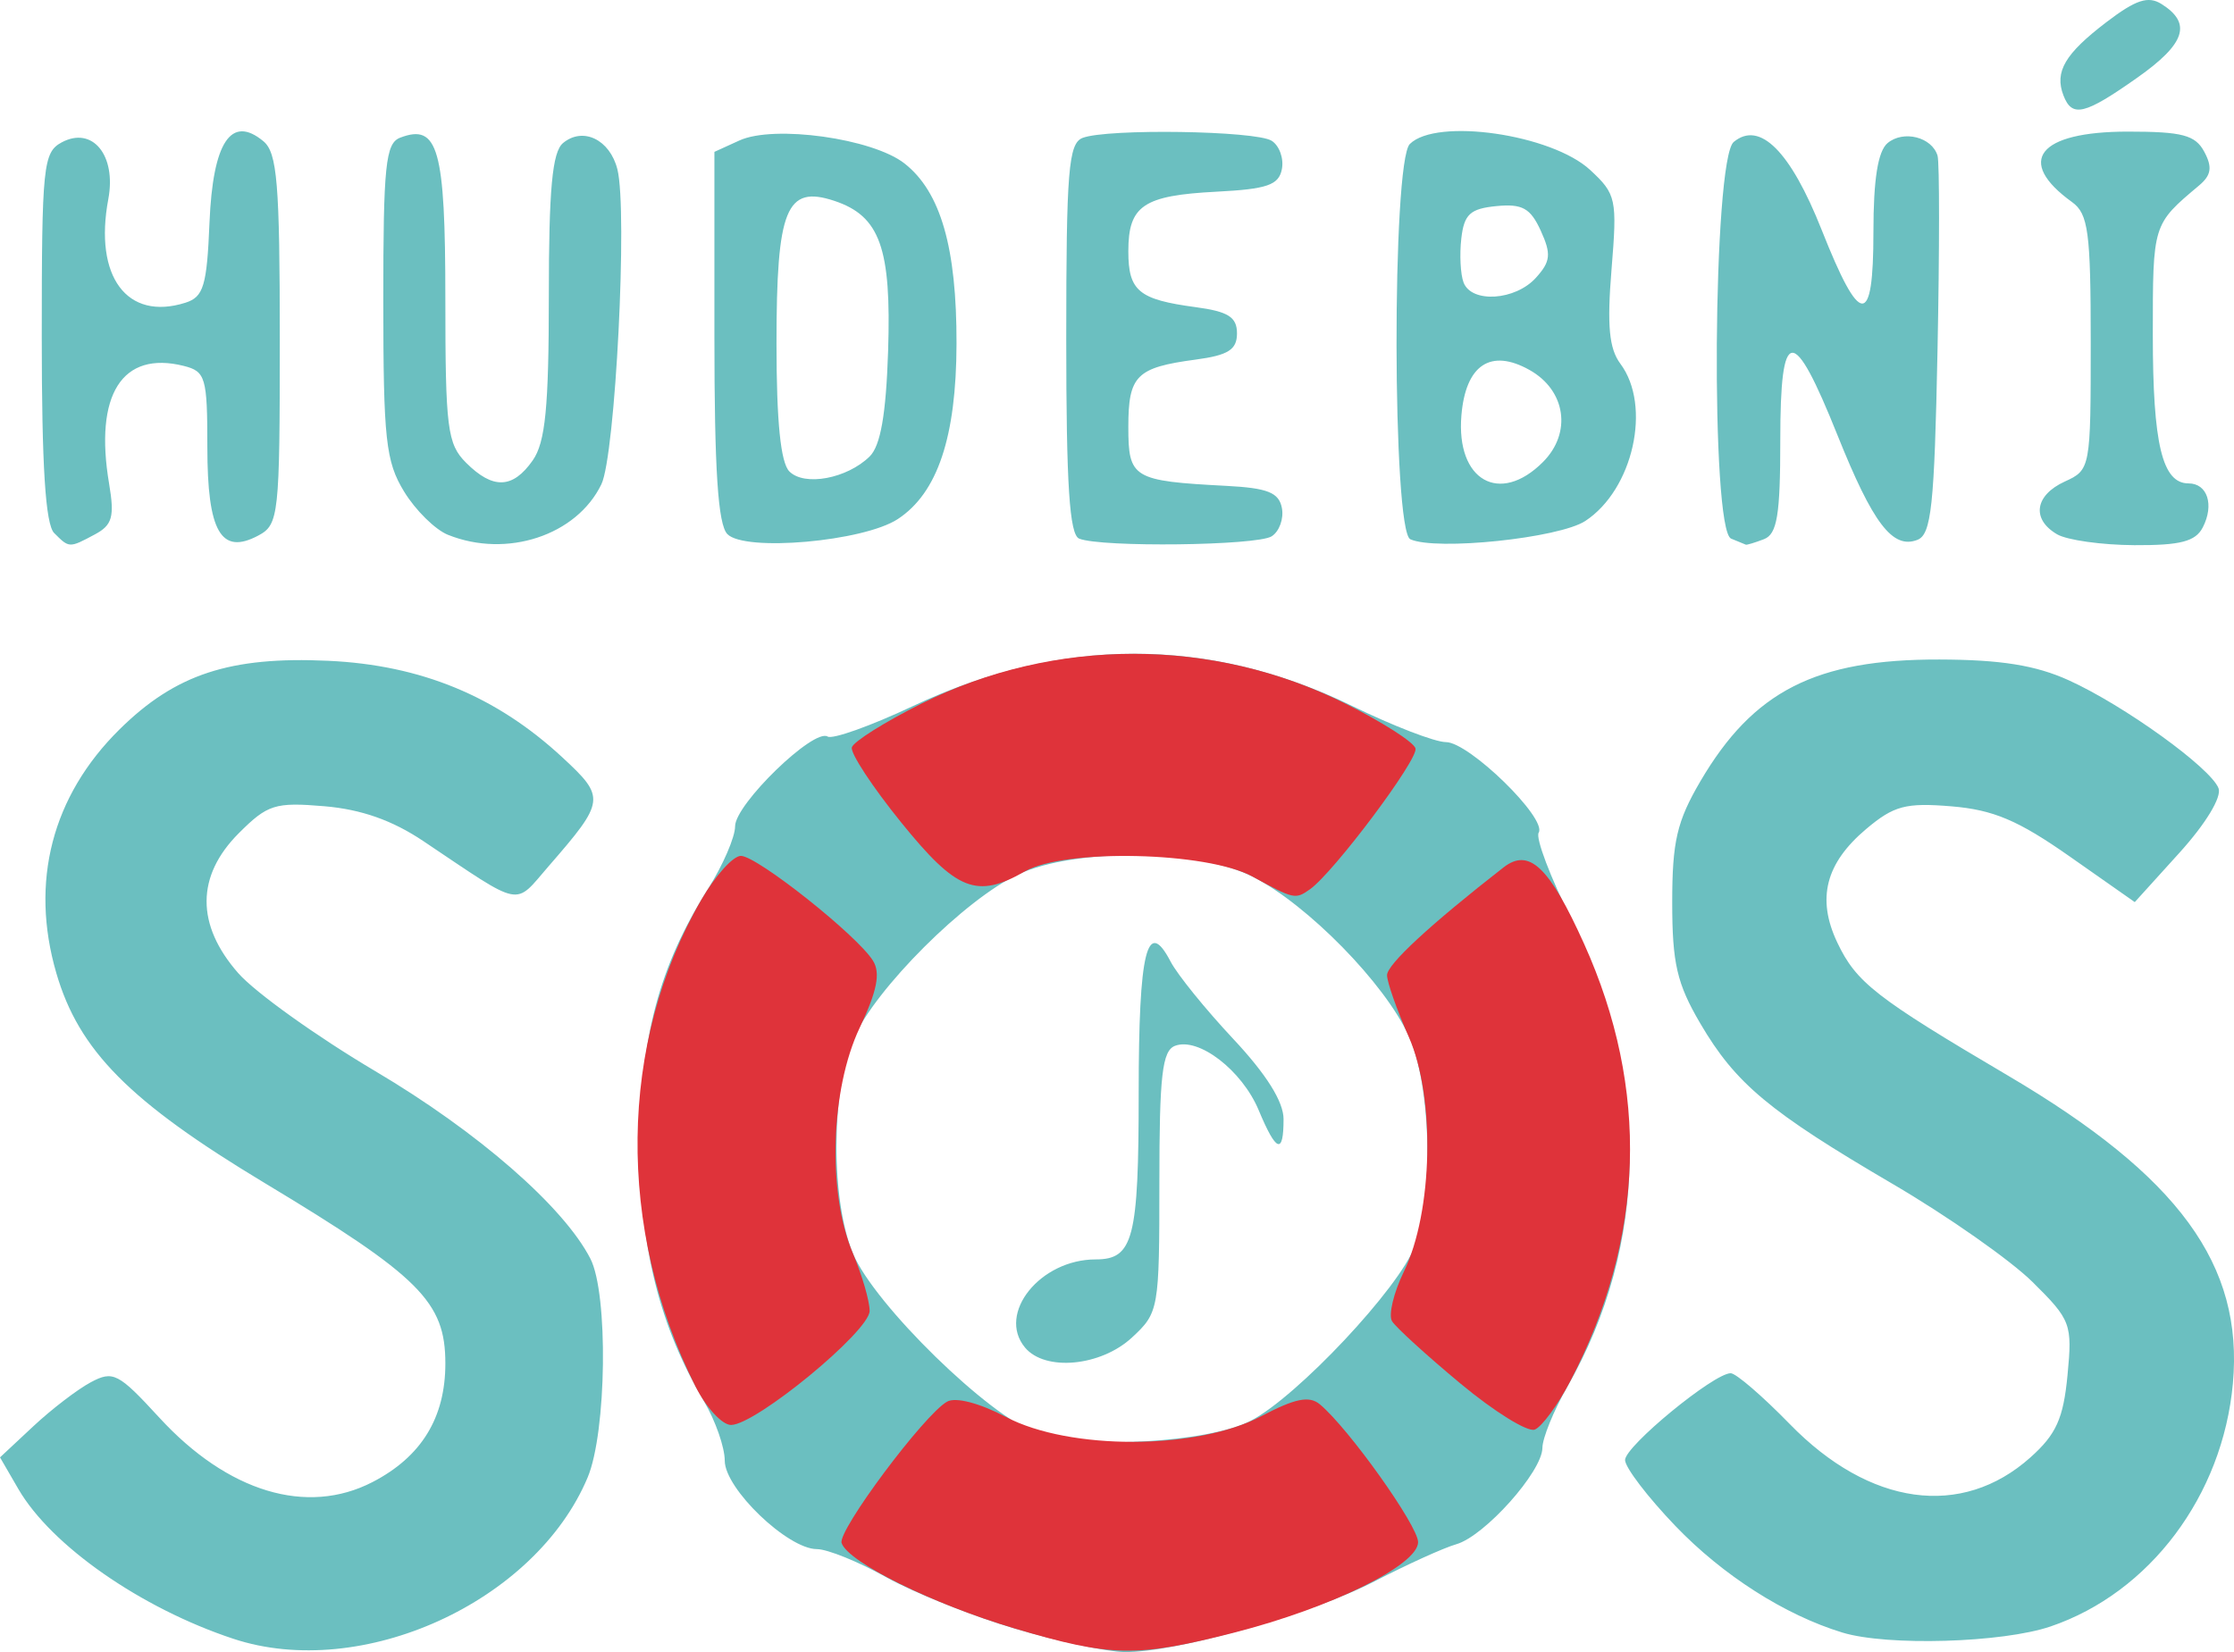 <?xml version="1.0" encoding="UTF-8" standalone="no"?>
<!-- Created with Inkscape (http://www.inkscape.org/) -->

<svg
   xmlns:dc="http://purl.org/dc/elements/1.1/"
   xmlns:cc="http://creativecommons.org/ns#"
   xmlns:rdf="http://www.w3.org/1999/02/22-rdf-syntax-ns#"
   xmlns:svg="http://www.w3.org/2000/svg"
   xmlns="http://www.w3.org/2000/svg"
   xmlns:sodipodi="http://sodipodi.sourceforge.net/DTD/sodipodi-0.dtd"
   xmlns:inkscape="http://www.inkscape.org/namespaces/inkscape"
   width="60.926mm"
   height="45.062mm"
   viewBox="0 0 215.879 159.669"
   id="svg2"
   version="1.1"
   inkscape:version="0.91 r13725"
   sodipodi:docname="corner-logo.svg">
  <defs
     id="defs4" />
  <sodipodi:namedview
     id="base"
     pagecolor="#ffffff"
     bordercolor="#666666"
     borderopacity="1.0"
     inkscape:pageopacity="0.0"
     inkscape:pageshadow="2"
     inkscape:zoom="0.35"
     inkscape:cx="-229.59437"
     inkscape:cy="-54.22101"
     inkscape:document-units="px"
     inkscape:current-layer="layer1"
     showgrid="false"
     fit-margin-top="0"
     fit-margin-left="0"
     fit-margin-right="0"
     fit-margin-bottom="0"
     inkscape:window-width="1440"
     inkscape:window-height="797"
     inkscape:window-x="0"
     inkscape:window-y="0"
     inkscape:window-maximized="1" />
  <g
     inkscape:label="Vrstva 1"
     inkscape:groupmode="layer"
     id="layer1"
     transform="translate(-263.251,-483.355)">
    <path
       inkscape:connector-curvature="0"
       id="path4151"
       d="m 285.786,641.738 c -8.925,-2.956 -17.587,-8.996 -20.767,-14.481 l -1.767,-3.047 3.212,-3.002 c 1.767,-1.651 4.266,-3.566 5.554,-4.255 2.16,-1.156 2.673,-0.892 6.623,3.41 6.608,7.198 14.264,9.514 20.607,6.233 4.721,-2.441 7.039,-6.215 7.039,-11.459 0,-5.959 -2.455,-8.41 -17.5,-17.468 -13.02,-7.839 -17.917,-12.78 -20.096,-20.274 -2.562,-8.813 -0.414,-17.1 6.103,-23.538 5.405,-5.34 10.683,-7.076 20.173,-6.637 8.957,0.414 16.232,3.413 22.612,9.32 4.212,3.9 4.173,4.22 -1.308,10.528 -3.39,3.903 -2.377,4.105 -12.113,-2.422 -3,-2.011 -6.005,-3.069 -9.578,-3.37 -4.75,-0.401 -5.474,-0.172 -8.25,2.604 -4.136,4.136 -4.155,8.861 -0.055,13.531 1.644,1.872 7.606,6.137 13.25,9.477 9.921,5.872 18.196,13.088 20.778,18.119 1.742,3.394 1.574,16.762 -0.266,21.143 -5.062,12.056 -21.85,19.696 -34.25,15.588 z m 75.5,-0.99 c -4.125,-1.222 -9.694,-3.448 -12.376,-4.946 -2.682,-1.499 -5.703,-2.725 -6.715,-2.725 -2.823,0 -8.909,-5.839 -8.909,-8.546 0,-1.287 -0.896,-3.858 -1.991,-5.714 -4.317,-7.318 -6.2,-14.829 -6.2,-24.74 0,-10.373 1.842,-17.319 6.588,-24.836 1.432,-2.268 2.603,-4.981 2.603,-6.027 0,-2.131 7.599,-9.502 8.941,-8.672 0.473,0.292 4.168,-1.026 8.21,-2.93 14.333,-6.752 28.689,-6.759 42.489,-0.02 3.927,1.918 7.998,3.487 9.047,3.487 2.241,0 9.809,7.389 8.966,8.753 -0.317,0.514 1.14,4.351 3.238,8.528 7.573,15.074 7.399,31.266 -0.483,45.05 -1.311,2.292 -2.389,4.94 -2.395,5.883 -0.016,2.299 -5.588,8.533 -8.324,9.313 -1.204,0.343 -4.747,1.951 -7.874,3.572 -6.218,3.224 -19.333,6.93 -24.224,6.846 -1.7,-0.029 -6.465,-1.053 -10.59,-2.275 z m 22.839,-20.082 c 4.489,-2.33 14.377,-12.862 15.835,-16.866 1.863,-5.117 1.561,-15.611 -0.586,-20.338 -2.294,-5.051 -9.753,-12.664 -15.06,-15.372 -5.241,-2.674 -17.127,-2.793 -22.668,-0.227 -5.102,2.362 -13.854,11.098 -15.919,15.889 -2.18,5.058 -2.197,15.662 -0.033,20.792 2.074,4.918 13.205,15.785 17.734,17.313 4.733,1.597 16.646,0.911 20.698,-1.192 z m -21.828,-7.077 c -2.726,-3.285 1.472,-8.513 6.836,-8.513 3.64,0 4.153,-1.994 4.153,-16.141 0,-13.672 0.813,-16.999 3.087,-12.637 0.653,1.253 3.376,4.614 6.05,7.468 3.199,3.414 4.862,6.066 4.862,7.75 0,3.469 -0.698,3.218 -2.403,-0.862 -1.612,-3.857 -5.818,-7.091 -8.089,-6.219 -1.233,0.473 -1.508,2.87 -1.508,13.158 0,12.318 -0.055,12.63 -2.646,15.031 -3.019,2.798 -8.405,3.301 -10.343,0.965 z m 78.989,27.552 c -5.564,-1.699 -11.555,-5.526 -16.149,-10.317 -2.668,-2.783 -4.851,-5.644 -4.851,-6.358 0,-1.342 8.576,-8.39 10.209,-8.39 0.507,0 3.076,2.212 5.709,4.916 7.717,7.923 16.613,9.155 23.255,3.221 2.491,-2.226 3.18,-3.752 3.582,-7.938 0.477,-4.963 0.334,-5.344 -3.378,-9.015 -2.132,-2.108 -8.207,-6.368 -13.5,-9.467 -11.965,-7.005 -15.197,-9.703 -18.618,-15.54 -2.247,-3.834 -2.703,-5.804 -2.703,-11.678 0,-5.886 0.454,-7.841 2.722,-11.71 5.111,-8.721 11.154,-11.8 23.095,-11.768 5.936,0.016 9.308,0.557 12.505,2.008 5.343,2.424 13.714,8.461 14.472,10.436 0.325,0.848 -1.237,3.426 -3.77,6.225 l -4.325,4.777 -6.295,-4.415 c -4.975,-3.49 -7.37,-4.505 -11.423,-4.841 -4.414,-0.366 -5.56,-0.062 -8.223,2.179 -3.943,3.317 -4.817,6.745 -2.804,10.988 1.83,3.857 3.721,5.331 16.491,12.856 16.52,9.734 22.774,18.296 21.735,29.756 -0.982,10.83 -8.019,20.215 -17.607,23.482 -4.663,1.589 -15.792,1.916 -20.128,0.593 z m -172.8,-106.265 c -0.843,-0.843 -1.2,-6.481 -1.2,-18.965 0,-16.528 0.134,-17.837 1.931,-18.798 2.967,-1.588 5.294,1.248 4.5,5.483 -1.405,7.491 1.808,11.809 7.455,10.016 1.748,-0.555 2.07,-1.628 2.322,-7.736 0.322,-7.79 2.089,-10.46 5.209,-7.871 1.337,1.109 1.584,4.097 1.584,19.157 0,17.003 -0.097,17.894 -2.064,18.947 -3.617,1.936 -4.936,-0.35 -4.936,-8.548 0,-6.733 -0.168,-7.311 -2.28,-7.841 -5.961,-1.496 -8.668,2.783 -7.212,11.399 0.536,3.173 0.309,3.984 -1.367,4.881 -2.494,1.335 -2.481,1.335 -3.941,-0.125 z m 38.056,0.171 c -1.234,-0.496 -3.145,-2.38 -4.246,-4.187 -1.77,-2.903 -2.003,-5.042 -2.006,-18.428 -0.003,-13.065 0.22,-15.229 1.623,-15.767 3.676,-1.411 4.373,1.066 4.373,15.533 0,12.544 0.192,14.07 2,15.878 2.596,2.596 4.515,2.53 6.443,-0.223 1.224,-1.748 1.557,-5.137 1.557,-15.878 0,-10.358 0.332,-13.93 1.373,-14.795 1.924,-1.597 4.531,-0.336 5.253,2.54 1.005,4.004 -0.197,27.642 -1.548,30.44 -2.388,4.945 -9.139,7.171 -14.821,4.886 z m 26.994,-0.074 c -0.905,-0.939 -1.25,-6.22 -1.25,-19.119 l 0,-17.821 2.422,-1.104 c 3.349,-1.526 12.873,-0.196 15.954,2.228 3.489,2.744 5.042,8.132 5.021,17.419 -0.02,9.017 -1.833,14.429 -5.675,16.947 -3.318,2.174 -14.8,3.185 -16.471,1.45 z m 13.75,-7.498 c 1.054,-1.032 1.585,-4.06 1.785,-10.184 0.326,-9.959 -0.784,-13.059 -5.198,-14.524 -4.653,-1.544 -5.587,0.762 -5.587,13.8 0,7.537 0.401,11.51 1.247,12.355 1.46,1.46 5.567,0.694 7.753,-1.447 z m 20.25,7.938 c -0.938,-0.378 -1.25,-5.202 -1.25,-19.314 0,-16.229 0.217,-18.893 1.582,-19.417 2.388,-0.916 16.726,-0.698 18.267,0.278 0.742,0.47 1.187,1.701 0.99,2.735 -0.294,1.546 -1.417,1.935 -6.314,2.187 -7.079,0.364 -8.525,1.341 -8.525,5.757 0,3.837 0.997,4.665 6.5,5.402 3.155,0.422 4,0.958 4,2.535 0,1.577 -0.845,2.113 -4,2.535 -5.727,0.766 -6.5,1.54 -6.5,6.505 0,4.969 0.424,5.224 9.491,5.699 3.972,0.208 5.064,0.645 5.348,2.141 0.197,1.034 -0.249,2.265 -0.991,2.735 -1.424,0.903 -16.467,1.083 -18.598,0.223 z m 32,0.061 c -1.745,-0.789 -1.792,-36.457 -0.05,-38.199 2.557,-2.557 13.696,-0.952 17.434,2.512 2.518,2.334 2.617,2.798 2.058,9.62 -0.444,5.421 -0.235,7.641 0.86,9.109 3.039,4.076 1.232,12.159 -3.396,15.192 -2.53,1.658 -14.404,2.898 -16.907,1.766 z m 12.811,-7.459 c 2.822,-2.822 2.22,-6.94 -1.302,-8.908 -3.75,-2.095 -6.161,-0.486 -6.573,4.39 -0.532,6.285 3.687,8.706 7.875,4.518 z m -0.678,-17.81 c 1.426,-1.575 1.5,-2.293 0.472,-4.55 -0.996,-2.185 -1.787,-2.624 -4.288,-2.38 -2.537,0.248 -3.123,0.789 -3.391,3.134 -0.179,1.559 -0.08,3.471 0.219,4.25 0.776,2.023 4.995,1.748 6.989,-0.455 z m 18.867,25.208 c -2.001,-0.808 -1.768,-36.663 0.25,-38.337 2.512,-2.085 5.483,0.886 8.5,8.498 3.737,9.429 5.001,9.482 5.001,0.207 0,-5.106 0.433,-7.821 1.373,-8.601 1.534,-1.273 4.284,-0.577 4.824,1.222 0.193,0.645 0.192,9.126 -0.004,18.847 -0.303,15.046 -0.593,17.765 -1.952,18.287 -2.386,0.916 -4.292,-1.584 -7.711,-10.115 -4.31,-10.753 -5.53,-10.651 -5.53,0.464 0,7.263 -0.302,9.092 -1.582,9.583 -0.87,0.334 -1.657,0.571 -1.75,0.528 -0.092,-0.043 -0.731,-0.306 -1.418,-0.583 z m 31.5,-0.418 c -2.501,-1.457 -2.16,-3.776 0.75,-5.102 2.469,-1.125 2.5,-1.291 2.5,-13.422 0,-10.708 -0.232,-12.45 -1.811,-13.589 -5.501,-3.969 -3.25,-6.807 5.398,-6.807 5.267,0 6.52,0.331 7.387,1.952 0.795,1.486 0.676,2.262 -0.5,3.25 -4.498,3.781 -4.475,3.708 -4.475,14.435 0,10.574 0.911,14.363 3.452,14.363 1.827,0 2.499,2.071 1.378,4.25 -0.701,1.364 -2.161,1.743 -6.615,1.72 -3.143,-0.017 -6.502,-0.489 -7.465,-1.05 z m 0.612,-42.42 c -0.877,-2.284 0.142,-4.019 4.157,-7.082 2.843,-2.169 4.034,-2.56 5.322,-1.749 2.961,1.864 2.312,3.838 -2.338,7.116 -5.107,3.6 -6.307,3.888 -7.141,1.715 z"
       style="fill:#6bbfc0" />
    <path
       inkscape:connector-curvature="0"
       id="path4149"
       d="m 361.286,640.742 c -7.874,-2.338 -16.107,-6.407 -16.707,-8.257 -0.39,-1.203 7.983,-12.425 10.195,-13.662 0.83,-0.464 3.13,0.136 5.701,1.488 6.139,3.227 18.453,3.191 24.637,-0.071 3.278,-1.729 4.653,-2.011 5.675,-1.163 2.763,2.293 9.499,11.743 9.499,13.325 0,2.217 -8.38,6.342 -17.756,8.74 -9.453,2.418 -11.912,2.371 -21.244,-0.399 z m 43.085,-23.675 c -3.264,-2.716 -6.234,-5.423 -6.6,-6.015 -0.366,-0.592 0.144,-2.741 1.133,-4.776 2.822,-5.805 3.058,-16.883 0.485,-22.7 -1.157,-2.615 -2.103,-5.301 -2.103,-5.97 0,-1.036 4.163,-4.888 11.25,-10.411 2.477,-1.93 4.428,-0.082 7.792,7.381 6.334,14.05 5.886,28.408 -1.317,42.235 -1.213,2.329 -2.769,4.451 -3.456,4.715 -0.687,0.264 -3.92,-1.743 -7.184,-4.459 z m -73.927,0.259 c -7.649,-15.23 -7.43,-33.163 0.574,-47 1.352,-2.337 3.074,-4.25 3.826,-4.25 1.563,0 11.236,7.675 12.764,10.128 0.746,1.198 0.405,2.915 -1.29,6.5 -2.818,5.96 -3.123,15.92 -0.665,21.745 0.898,2.13 1.634,4.651 1.634,5.602 0,1.965 -11.008,11.025 -13.395,11.025 -0.86,0 -2.412,-1.688 -3.447,-3.75 z m 53.843,-49.25 c -4.39,-2.403 -18.124,-2.716 -22,-0.5 -4.653,2.66 -6.593,1.891 -11.958,-4.74 -2.777,-3.432 -4.919,-6.694 -4.76,-7.25 0.159,-0.556 3.198,-2.464 6.753,-4.242 12.804,-6.401 28.092,-6.399 40.928,0.006 3.555,1.774 6.61,3.726 6.787,4.338 0.302,1.041 -7.916,12.007 -10.209,13.622 -1.405,0.99 -1.532,0.961 -5.543,-1.235 z"
       style="fill:#df333a" />
  </g>
</svg>
